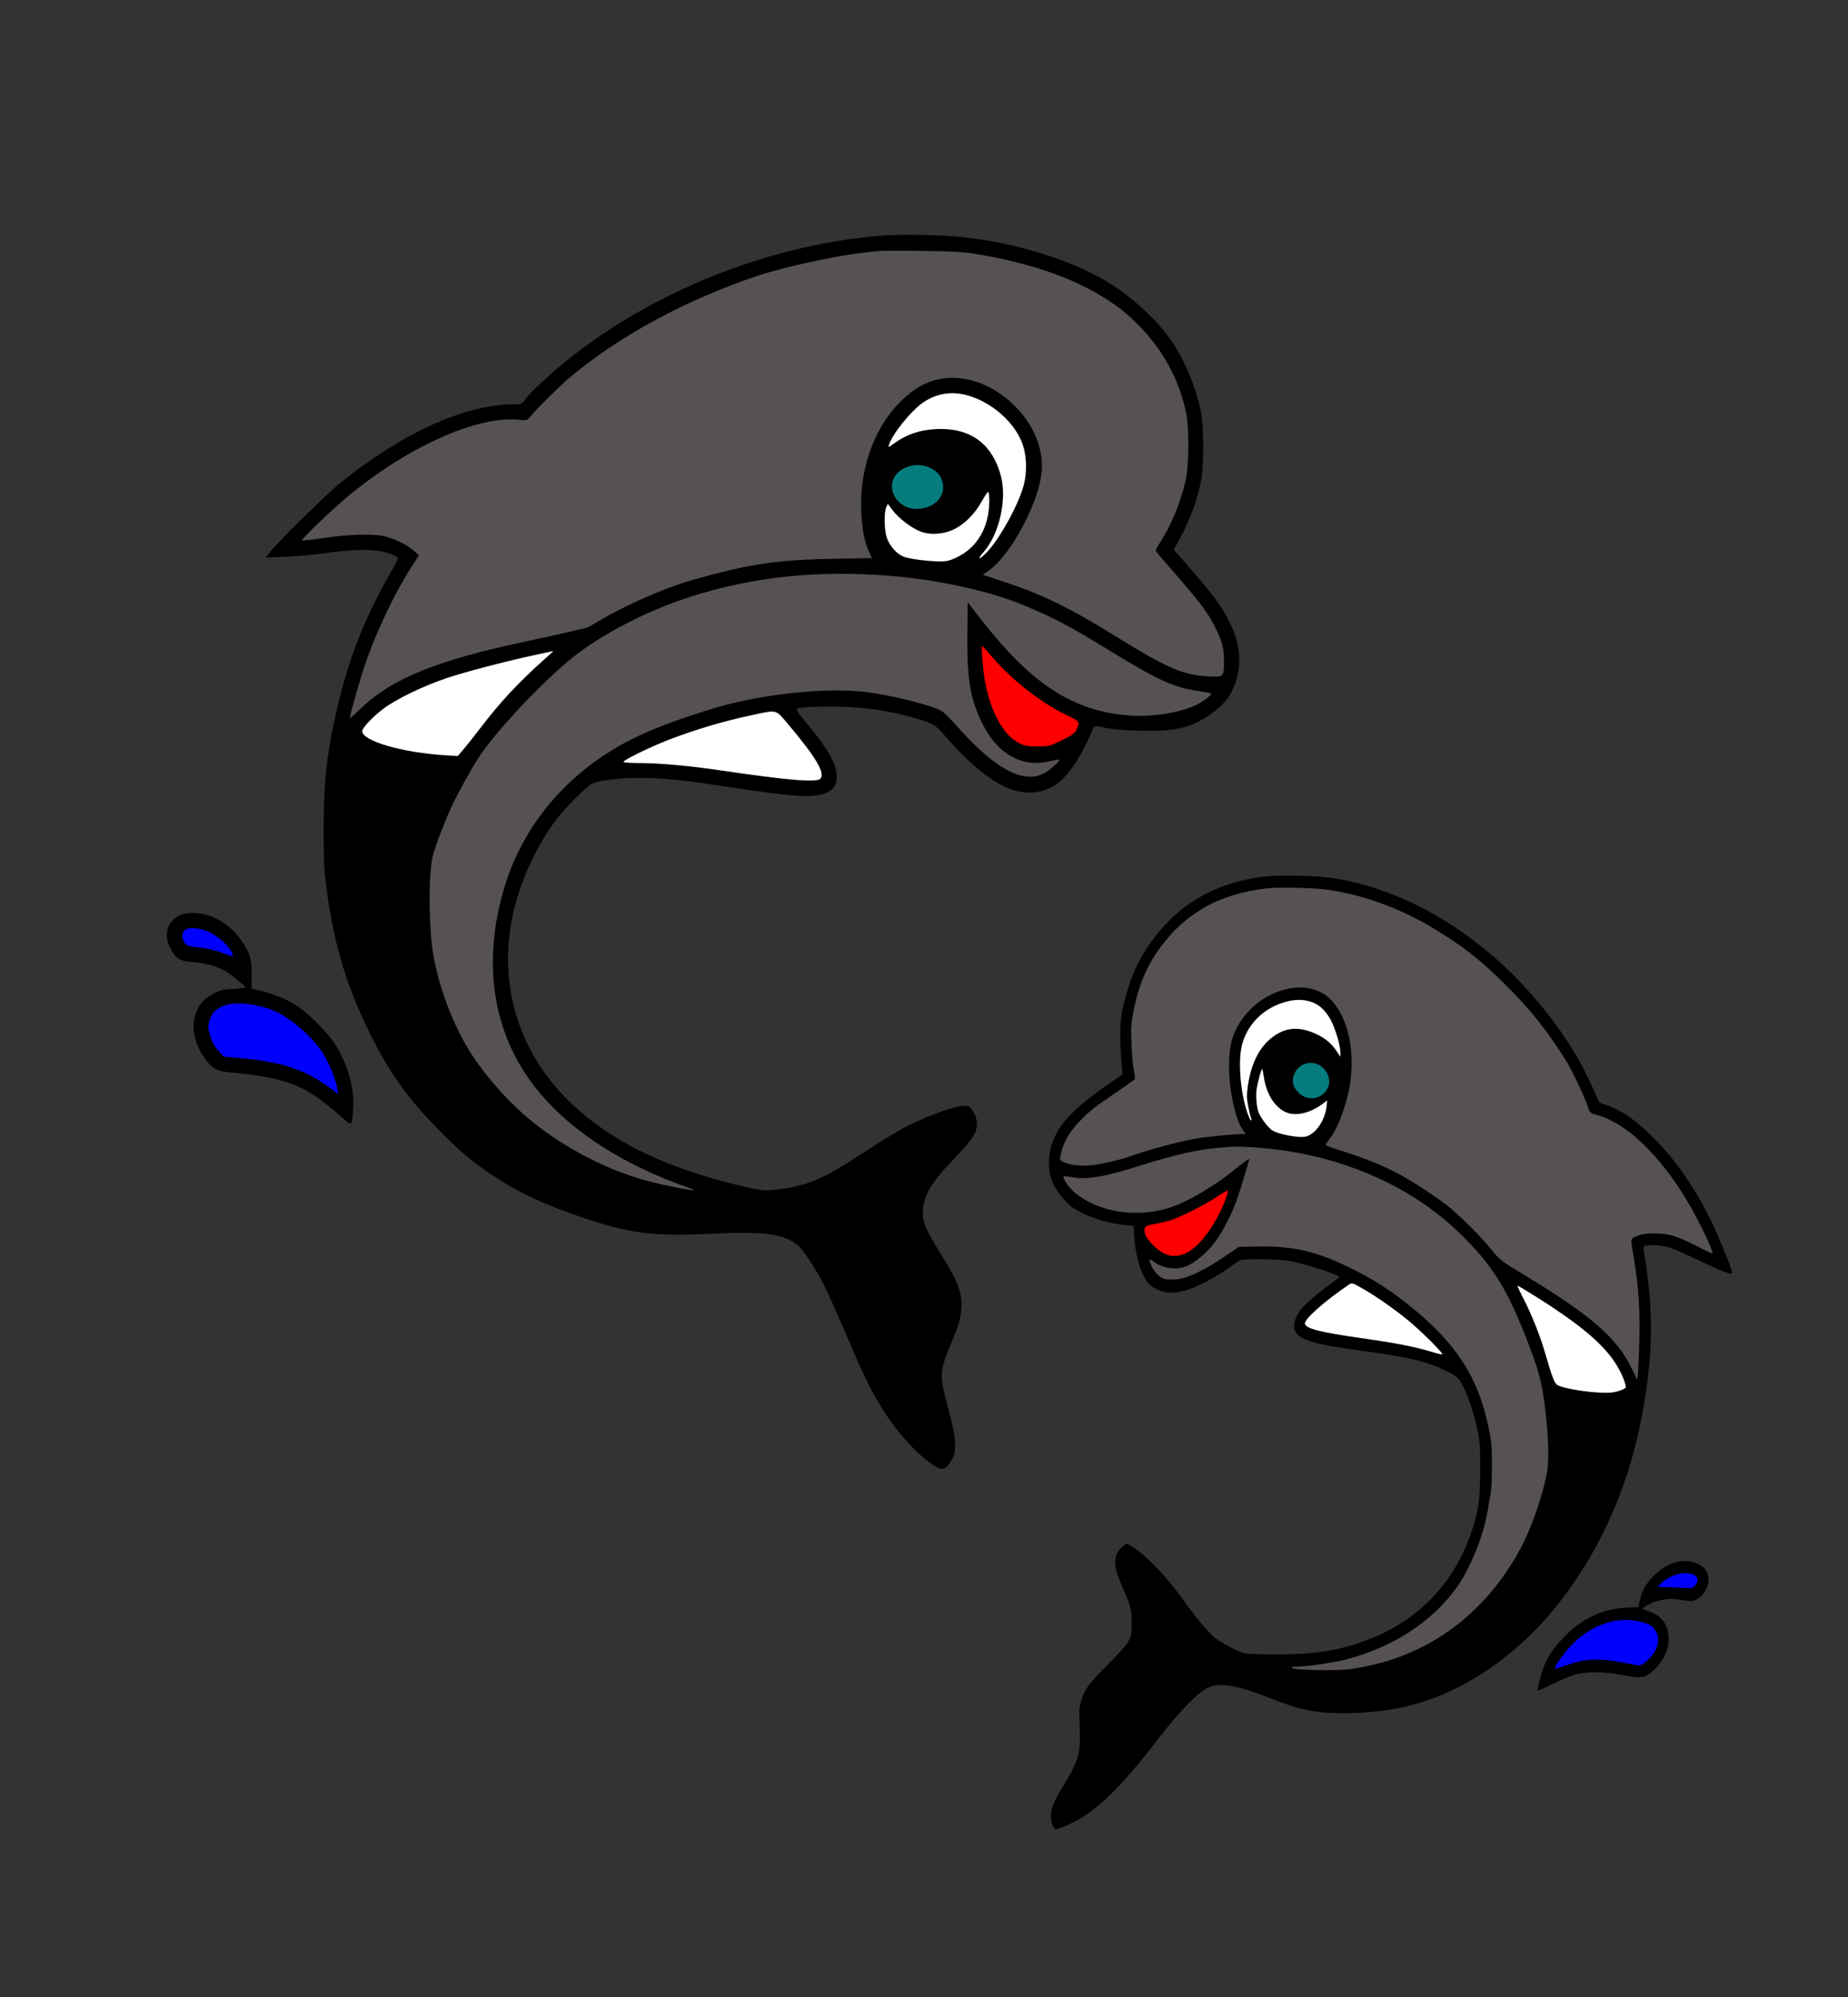 <svg version="1.1" xmlns="http://www.w3.org/2000/svg" xmlns:xlink="http://www.w3.org/1999/xlink" width="768" height="829.438"><rect width="100%" height="100%" fill="#333333" stroke="none"/><defs><clipPath id="clip-1"><rect x="0" y="122.998" transform="scale(0.512,0.512)" width="1500" height="1374" fill="none"/></clipPath></defs><g fill="none" fill-rule="nonzero" stroke="none" stroke-width="1" stroke-linecap="butt" stroke-linejoin="miter" stroke-miterlimit="10" stroke-dasharray="" stroke-dashoffset="0" font-family="none" font-weight="none" font-size="none" text-anchor="none" style="mix-blend-mode: normal"><g clip-path="url(#clip-1)"><g><path d="M366.848,97.842c-51.968,3.942 -106.957,27.853 -142.95,62.106c-2.56,2.406 -5.171,5.171 -5.837,6.195c-1.178,1.69 -1.382,1.792 -4.301,1.792c-20.634,0.051 -46.336,11.674 -72.55,32.819c-5.632,4.557 -25.498,24.115 -29.03,28.57l-1.792,2.253l7.936,-0.307c4.301,-0.154 12.032,-0.87 17.101,-1.587c10.496,-1.485 18.893,-1.69 23.706,-0.563c3.686,0.87 6.246,2.048 6.246,2.918c0,0.307 -1.485,3.123 -3.277,6.246c-12.134,21.043 -19.354,40.909 -24.371,67.072c-2.355,12.493 -3.226,22.682 -3.226,38.963c0,12.902 0.154,16.742 1.126,24.064c2.816,22.17 7.936,39.834 16.947,58.522c8.346,17.254 16.026,28.314 28.672,41.267c9.37,9.626 15.002,14.438 23.194,19.814c11.366,7.526 21.965,12.493 39.014,18.176c18.33,6.093 28.262,7.373 49.971,6.349c24.474,-1.178 32.256,-0.154 38.298,4.864c2.253,1.946 7.731,10.342 11.008,16.947c1.536,3.072 5.53,12.032 8.909,19.917c6.707,15.821 9.523,21.658 13.824,28.928c6.144,10.291 14.899,20.326 21.811,24.934c4.096,2.765 5.274,2.662 7.578,-0.614c2.97,-4.25 2.816,-9.267 -0.614,-21.76c-1.126,-3.994 -2.304,-9.062 -2.611,-11.213c-0.717,-4.762 -0.102,-7.578 3.584,-16.384c3.43,-8.09 4.301,-11.418 4.352,-15.923c0.051,-5.786 -1.485,-9.882 -7.526,-19.61c-7.117,-11.52 -8.55,-14.643 -8.55,-18.534c0,-7.066 3.226,-12.698 13.005,-22.784c7.936,-8.192 9.83,-11.213 9.421,-15.36c-0.154,-1.638 -0.768,-3.277 -1.69,-4.608c-1.229,-1.792 -1.69,-2.048 -3.328,-2.048c-4.506,0 -18.125,5.12 -27.29,10.291c-2.611,1.485 -9.216,5.581 -14.694,9.165c-16.998,11.11 -22.938,13.67 -35.994,15.36c-5.274,0.717 -7.475,0.41 -19.558,-2.662c-25.19,-6.4 -44.493,-15.309 -59.904,-27.802c-25.907,-20.941 -37.069,-51.354 -30.464,-83.098c2.918,-13.926 9.626,-28.723 18.227,-40.192c3.43,-4.557 12.39,-13.568 14.694,-14.746c2.714,-1.434 11.418,-2.509 20.122,-2.509c8.038,0 17.203,0.87 30.208,2.816c28.058,4.25 36.608,5.171 42.189,4.608c7.373,-0.768 10.189,-3.942 9.062,-10.189c-0.819,-4.762 -4.966,-11.315 -13.312,-21.197c-2.458,-2.918 -3.43,-4.403 -3.072,-4.762c0.87,-0.87 16.026,-1.178 24.678,-0.512c8.192,0.614 16.691,2.15 24.115,4.352c8.038,2.304 8.755,2.765 12.851,7.475c11.52,13.363 22.067,21.299 30.515,23.04c6.451,1.382 13.005,-0.307 17.562,-4.403c4.506,-4.045 9.83,-12.595 12.902,-20.582c0.973,-2.458 1.126,-2.509 6.042,-1.331c2.048,0.461 7.219,0.87 13.312,1.075c14.899,0.41 21.146,-0.922 29.082,-6.195c4.864,-3.226 8.038,-6.502 9.83,-10.291c4.352,-8.909 4.045,-18.432 -0.973,-28.467c-3.635,-7.219 -7.014,-11.776 -18.688,-25.037l-4.557,-5.171l1.638,-2.918c4.813,-8.704 7.987,-17.05 9.626,-25.139c1.331,-6.451 1.28,-23.706 -0.051,-29.747c-2.202,-10.138 -6.502,-20.429 -11.93,-28.57c-5.683,-8.602 -16.947,-18.944 -27.085,-24.986c-15.104,-9.011 -36.813,-15.77 -59.085,-18.381c-8.55,-0.973 -25.856,-1.382 -34.048,-0.717z" fill="#000000"/><path d="M404.736,105.368c20.48,3.174 38.81,9.165 51.917,16.947c7.475,4.454 12.134,8.09 17.664,13.926c9.421,9.933 15.667,21.658 18.534,34.765c1.434,6.554 1.331,22.528 -0.205,28.928c-2.202,9.318 -6.144,18.79 -10.701,25.651c-0.973,1.485 -1.69,2.918 -1.638,3.226c0.102,0.256 4.352,5.274 9.421,11.059c9.37,10.752 12.339,14.797 15.309,20.736c2.867,5.632 3.584,8.448 3.635,13.875c0,6.758 -0.051,6.81 -6.656,6.451c-10.701,-0.666 -16.845,-3.328 -38.758,-16.896c-18.893,-11.674 -30.054,-17.101 -45.926,-22.374l-8.909,-2.918l2.304,-1.587c8.653,-5.939 19.814,-25.958 21.965,-39.424c1.536,-9.37 -2.253,-20.019 -9.984,-28.109c-12.39,-13.107 -29.491,-16.435 -41.933,-8.192c-11.827,7.885 -20.019,22.118 -22.323,38.963c-1.382,9.83 -0.256,22.374 2.458,28.262l1.485,3.123l-16.23,0.307c-16.742,0.358 -25.242,1.126 -36.915,3.43c-7.424,1.485 -20.173,4.813 -26.573,6.963c-10.24,3.379 -25.037,10.138 -33.536,15.309c-1.997,1.178 -4.096,2.406 -4.659,2.714c-0.563,0.256 -8.141,2.048 -16.896,3.942c-18.995,4.096 -24.576,5.376 -33.024,7.731c-21.606,6.042 -34.714,12.544 -44.544,22.016c-2.56,2.458 -4.608,4.25 -4.608,4.045c0,-1.024 2.867,-11.469 5.222,-18.944c4.352,-13.875 12.493,-31.488 20.173,-43.52l3.277,-5.12l-2.15,-1.946c-2.611,-2.406 -8.346,-5.171 -12.442,-6.042c-4.915,-1.024 -14.797,-0.717 -24.781,0.768c-4.915,0.717 -9.062,1.178 -9.216,1.024c-0.461,-0.41 11.571,-11.981 18.381,-17.715c24.986,-20.89 54.016,-34.048 71.475,-32.41c3.635,0.307 3.738,0.307 4.915,-1.126c2.867,-3.533 12.339,-12.902 16.794,-16.64c20.378,-17.101 48.179,-32.102 77.824,-42.035c10.854,-3.584 31.744,-8.192 43.52,-9.523c2.662,-0.307 5.683,-0.666 6.656,-0.768c0.973,-0.102 8.806,-0.154 17.408,-0.051c12.442,0.154 16.947,0.358 22.272,1.178z" fill="#565252"/><path d="M401.664,164.095c10.291,2.714 20.122,11.315 23.347,20.48c1.638,4.762 1.843,11.315 0.512,16.64c-1.997,7.987 -10.086,22.682 -15.411,28.16c-3.277,3.379 -4.301,3.277 -1.331,-0.102c6.451,-7.373 9.728,-21.555 7.219,-31.386c-3.277,-12.851 -11.93,-19.712 -24.832,-19.712c-7.834,0 -13.926,1.894 -19.661,6.042c-2.355,1.69 -2.458,1.741 -2.099,0.614c1.536,-4.813 9.626,-14.746 14.694,-17.971c5.376,-3.482 11.264,-4.403 17.562,-2.765z" fill="#ffffff"/><path d="M386.355,194.252c2.97,1.382 4.608,3.174 5.325,5.99c1.485,5.427 -2.765,10.394 -9.472,11.059c-6.195,0.666 -11.52,-3.686 -11.52,-9.421c0,-6.605 8.755,-10.854 15.667,-7.629z" fill="#057d7f"/><path d="M411.136,207.973c-0.051,11.059 -4.915,19.456 -13.67,23.603c-2.867,1.331 -4.096,1.638 -6.81,1.587c-5.171,0 -12.851,-1.024 -15.258,-1.997c-2.816,-1.126 -5.837,-4.608 -6.912,-7.987c-1.024,-3.123 -1.126,-10.24 -0.205,-12.442l0.666,-1.485l1.997,2.662c2.56,3.379 7.834,7.424 11.52,8.806c4.25,1.638 9.882,1.229 14.285,-1.024c4.352,-2.202 8.602,-6.554 11.264,-11.469c1.229,-2.15 2.406,-3.942 2.662,-3.942c0.256,0 0.461,1.69 0.461,3.686z" fill="#ffffff"/><path d="M369.664,239.154c20.122,1.587 41.933,6.4 55.808,12.237c13.568,5.734 18.534,8.346 36.864,19.558c19.098,11.674 25.702,14.643 35.533,16.026c2.765,0.41 5.171,0.87 5.376,1.024c0.512,0.563 -3.072,3.328 -6.349,4.915c-6.451,3.072 -18.125,4.915 -27.136,4.301c-24.115,-1.741 -41.472,-13.158 -63.488,-41.779l-4.096,-5.325l-0.154,13.056c-0.205,18.688 1.178,27.085 6.093,37.12c6.298,12.902 16.742,18.79 28.262,15.872c1.946,-0.461 3.635,-0.768 3.738,-0.614c0.512,0.512 -3.891,4.454 -6.4,5.734c-8.55,4.301 -20.019,-1.843 -35.328,-18.893c-3.174,-3.584 -6.4,-6.81 -7.168,-7.168c-4.864,-2.509 -20.531,-6.4 -30.925,-7.731c-16.845,-2.15 -43.827,0.717 -63.795,6.758c-14.746,4.454 -26.112,8.755 -34.867,13.261c-24.627,12.595 -43.008,33.587 -51.149,58.317c-10.035,30.72 -6.656,59.904 9.574,82.637c13.773,19.302 37.325,35.072 67.635,45.414c0.41,0.102 0.614,0.307 0.512,0.41c-0.307,0.358 -10.445,-1.587 -17.357,-3.328c-16.742,-4.147 -35.072,-13.363 -49.408,-24.883c-9.677,-7.782 -19.814,-19.149 -26.214,-29.389c-7.066,-11.315 -12.902,-26.778 -15.206,-40.448c-1.843,-10.803 -1.997,-32.307 -0.256,-40.397c0.614,-3.021 4.864,-14.234 7.731,-20.48c2.458,-5.325 8.09,-15.565 11.366,-20.634c6.4,-9.933 23.962,-28.877 36.966,-39.885c12.39,-10.496 32.205,-20.941 51.098,-26.982c25.907,-8.294 52.787,-11.11 82.739,-8.704z" fill="#565252"/><path d="M412.314,272.844c7.885,9.267 19.814,18.688 29.952,23.654c6.758,3.328 6.502,2.97 5.222,6.349c-0.614,1.638 -2.048,2.611 -6.912,4.966c-4.403,2.099 -4.813,2.202 -9.472,2.202c-4.045,0 -5.274,-0.205 -7.219,-1.178c-6.81,-3.328 -11.981,-12.544 -14.541,-25.702c-0.819,-4.403 -1.638,-14.848 -1.178,-14.848c0.154,0 1.997,2.048 4.147,4.557z" fill="#ff0000"/><path d="M226.56,273.56c-10.957,9.728 -18.586,17.92 -26.88,28.774c-2.355,3.072 -5.427,6.963 -6.861,8.653l-2.56,3.021l-5.171,-0.307c-18.022,-1.126 -34.56,-5.939 -34.56,-10.035c0,-1.331 4.352,-5.939 8.806,-9.318c5.427,-4.045 16.538,-9.421 26.266,-12.698c7.424,-2.509 24.064,-6.861 36.096,-9.472c3.226,-0.666 6.349,-1.382 6.912,-1.485c0.563,-0.154 1.126,-0.256 1.28,-0.256c0.154,-0.051 -1.331,1.382 -3.328,3.123z" fill="#ffffff"/><path d="M327.834,301.157c11.418,13.568 15.258,20.122 13.056,22.323c-1.587,1.587 -14.029,0.563 -40.909,-3.43c-13.056,-1.946 -25.856,-3.123 -34.355,-3.123c-3.686,0 -6.554,-0.205 -6.554,-0.461c0,-0.768 10.752,-6.042 18.33,-9.011c11.366,-4.403 23.603,-8.038 35.379,-10.496c10.445,-2.202 9.37,-2.509 15.053,4.198z" fill="#ffffff"/><path d="M146.125,308.888c1.843,2.509 5.376,4.506 12.134,6.707c6.656,2.253 15.565,3.84 23.654,4.25c3.277,0.154 5.99,0.41 5.99,0.461c0,0.102 -1.126,2.304 -2.509,4.915c-5.99,11.264 -10.803,23.757 -12.186,31.59c-1.28,7.219 -1.28,29.85 0,37.786c2.15,13.466 5.734,24.627 11.366,35.738c6.195,12.237 12.032,20.429 22.272,31.181c10.291,10.854 26.675,22.016 41.83,28.57c18.381,7.885 36.557,11.674 56.218,11.674c16.077,0 30.822,-2.662 39.782,-7.219c4.864,-2.458 7.936,-4.301 25.498,-15.411c7.526,-4.813 17.05,-9.574 22.733,-11.418c3.738,-1.178 6.963,-1.638 6.963,-1.024c0,1.28 -2.714,4.659 -8.653,10.803c-7.424,7.731 -10.291,11.878 -12.493,17.92c-1.741,4.966 -2.048,8.192 -1.178,12.39c0.922,4.301 2.202,7.014 7.578,15.309c2.253,3.482 4.915,8.141 5.939,10.291c1.792,3.738 1.894,4.198 1.894,9.062c0,4.915 -0.102,5.325 -2.202,10.24c-5.069,11.674 -5.427,12.902 -5.427,18.176c0,4.045 0.358,6.298 2.099,13.312c2.97,11.725 3.942,17.92 2.918,17.92c-2.304,0 -10.906,-9.165 -16.384,-17.408c-4.198,-6.4 -11.162,-19.712 -14.95,-28.723c-1.126,-2.662 -3.379,-7.936 -4.966,-11.725c-6.656,-15.667 -11.981,-25.088 -17.408,-30.515c-4.301,-4.352 -6.861,-5.683 -13.107,-6.912c-6.093,-1.229 -16.64,-1.382 -32.563,-0.512c-20.122,1.126 -34.662,-1.434 -56.166,-9.984c-19.098,-7.578 -28.109,-13.107 -43.52,-26.829c-12.954,-11.469 -25.395,-28.723 -33.997,-47.104c-12.083,-25.907 -16.947,-50.79 -16.333,-84.019c0.154,-10.24 0.512,-16.077 1.331,-21.709c1.28,-9.216 1.587,-10.752 2.048,-10.138c0.205,0.205 1.024,1.28 1.792,2.355z" fill="#000000"/><path d="M523.469,364.287c-19.046,2.918 -33.178,11.11 -44.134,25.651c-4.864,6.451 -8.038,12.646 -10.547,20.685c-2.765,8.755 -3.533,14.234 -3.174,22.784c0.154,3.942 0.461,8.448 0.614,9.984l0.307,2.816l-4.762,3.277c-10.957,7.526 -17.408,13.158 -21.146,18.637c-4.608,6.758 -5.99,15.206 -3.533,22.118c1.126,3.328 5.171,8.704 8.141,10.906c4.966,3.686 14.387,6.912 22.17,7.68l3.738,0.358l0.154,3.328c0.307,6.502 1.69,12.851 3.738,16.896c1.638,3.328 2.253,4.045 4.608,5.478c3.533,2.099 6.554,2.458 11.366,1.485c5.837,-1.229 14.541,-5.786 22.938,-12.083c1.69,-1.229 1.997,-1.28 9.984,-1.28c4.557,0 9.83,0.307 11.725,0.666c6.707,1.229 20.89,5.786 20.89,6.707c0,0.205 -1.434,1.382 -3.174,2.611c-5.478,3.84 -11.571,9.114 -13.158,11.469c-2.202,3.174 -2.97,6.298 -2.048,8.243c1.894,3.994 7.987,5.734 30.413,8.704c16.794,2.304 23.91,3.994 31.795,7.68c3.379,1.536 5.069,2.662 6.093,4.045c2.202,2.867 5.274,11.008 7.066,18.739c1.536,6.605 1.587,7.373 1.587,18.176c0.051,12.442 -0.512,16.538 -3.328,25.344c-7.424,22.989 -23.757,39.322 -47.053,47.002c-10.701,3.533 -19.661,4.762 -34.509,4.762c-5.888,0 -11.52,-0.205 -12.544,-0.358c-2.15,-0.41 -7.834,-3.174 -11.52,-5.632c-3.226,-2.15 -8.294,-8.038 -14.95,-17.357c-5.786,-8.192 -14.592,-17.459 -19.61,-20.685l-3.226,-2.099l-1.485,1.024c-0.768,0.563 -1.894,1.843 -2.509,2.867c-1.485,2.355 -1.229,6.4 0.717,10.957c5.018,11.725 5.171,12.134 5.171,18.176c0,7.168 -0.051,7.27 -10.24,17.664c-8.038,8.141 -9.267,9.882 -10.803,15.104c-0.717,2.56 -0.819,4.25 -0.563,9.984c0.512,11.059 -0.358,14.49 -6.195,23.859c-5.53,8.909 -6.758,13.158 -5.018,17.306c0.717,1.741 0.973,1.946 2.202,1.638c0.819,-0.205 3.123,-1.126 5.171,-2.099c10.547,-4.966 20.275,-14.285 35.942,-34.56c9.421,-12.186 16.64,-19.661 21.094,-21.914c4.557,-2.253 11.418,-1.28 23.296,3.277c10.342,3.994 12.544,4.71 17.818,5.888c8.704,1.946 22.886,1.843 36.096,-0.358c23.45,-3.891 47.565,-18.637 65.792,-40.346c13.21,-15.821 23.552,-34.355 30.618,-55.091c3.277,-9.523 5.683,-19.405 7.782,-31.488c3.789,-22.323 3.789,-39.782 -0.051,-63.078c-0.307,-2.048 -0.256,-2.15 1.075,-2.509c1.946,-0.512 7.27,0.051 10.24,1.075c1.434,0.461 6.605,2.765 11.52,5.12c10.547,5.018 13.824,6.195 13.824,5.069c0,-1.28 -5.632,-15.053 -8.755,-21.453c-6.758,-13.875 -14.49,-25.037 -23.757,-34.355c-7.731,-7.782 -14.08,-12.083 -20.685,-14.08c-1.382,-0.41 -2.355,-1.024 -2.509,-1.587c-0.461,-1.843 -5.683,-12.749 -8.038,-16.896c-8.96,-15.616 -22.272,-31.693 -36.096,-43.469c-19.763,-16.896 -41.779,-27.802 -64.256,-31.744c-7.987,-1.382 -25.344,-1.792 -32.307,-0.717z" fill="#000000"/><path d="M550.758,369.407c14.848,1.946 30.72,7.629 44.493,15.872c13.056,7.885 20.173,13.466 31.437,24.781c9.882,9.882 16.589,18.432 24.474,31.027c2.099,3.43 7.731,15.258 8.602,18.227c0.819,2.765 1.331,3.277 3.789,3.738c1.024,0.154 3.482,1.126 5.53,2.099c12.186,5.837 25.6,20.941 35.84,40.346c3.738,7.014 7.373,15.206 6.758,15.206c-0.205,0 -3.021,-1.331 -6.298,-3.021c-8.755,-4.454 -11.93,-5.427 -17.766,-5.376c-3.84,0 -5.376,0.256 -7.373,1.126c-2.816,1.28 -2.714,0.102 -1.126,9.83c1.894,11.674 2.458,20.326 2.15,33.28c-0.154,6.912 -0.461,13.414 -0.614,14.49l-0.307,1.997l-2.202,-4.557c-6.144,-12.8 -16.691,-21.965 -45.005,-39.117c-9.421,-5.683 -9.779,-5.939 -13.414,-10.445c-4.045,-5.018 -11.776,-12.8 -17.152,-17.254c-4.71,-3.942 -15.565,-11.059 -21.965,-14.438c-6.246,-3.277 -14.541,-6.605 -23.398,-9.318c-3.482,-1.075 -6.298,-2.15 -6.298,-2.355c0,-0.205 0.768,-1.434 1.741,-2.662c2.202,-2.867 3.942,-6.605 5.888,-12.442c5.53,-16.384 3.738,-34.048 -4.403,-44.083c-9.984,-12.288 -33.178,-5.325 -41.011,12.339c-1.638,3.738 -2.355,7.834 -2.355,14.182c0,9.728 2.56,21.811 5.581,26.214l1.331,1.946h-1.434c-3.891,0.051 -14.746,1.075 -18.842,1.792c-7.629,1.331 -19.61,4.557 -28.672,7.731c-3.43,1.178 -9.728,2.662 -13.926,3.277c-6.912,1.024 -14.95,-0.666 -14.285,-2.97c0.102,-0.461 0.41,-1.69 0.614,-2.662c0.154,-0.973 1.126,-3.379 2.099,-5.325c2.048,-4.045 8.141,-10.496 13.414,-14.182c1.792,-1.229 5.683,-3.942 8.653,-5.99c2.97,-2.048 5.683,-3.942 5.99,-4.198c0.512,-0.41 0.461,-1.229 -0.051,-3.738c-0.41,-1.741 -0.87,-6.758 -1.024,-11.11c-0.307,-7.322 -0.205,-8.448 1.024,-14.592c2.099,-10.24 5.786,-18.739 11.008,-25.651c5.632,-7.475 10.752,-12.083 18.278,-16.486c7.066,-4.096 15.923,-6.81 26.061,-7.987c4.506,-0.512 18.79,-0.205 24.166,0.461z" fill="#565252"/><path d="M544.563,415.999c3.482,1.024 6.349,3.635 8.55,7.782c1.946,3.738 3.942,10.496 3.942,13.414v1.741l-1.587,-2.355c-2.099,-3.174 -4.659,-5.325 -8.397,-7.066c-7.782,-3.635 -13.926,-2.816 -19.917,2.662c-4.403,4.045 -7.373,10.496 -8.55,18.79c-0.563,3.994 -0.512,5.171 0.154,8.653c0.461,2.202 0.973,4.454 1.229,4.966c0.256,0.666 0.205,0.87 -0.205,0.666c-0.307,-0.205 -0.973,-1.792 -1.587,-3.584c-2.97,-9.318 -3.789,-22.323 -1.741,-28.774c2.662,-8.346 9.267,-14.49 18.074,-16.845c3.686,-0.973 6.861,-1.024 10.035,-0.051z" fill="#ffffff"/><path d="M548.864,442.776c3.43,2.56 4.506,6.554 2.56,9.728c-2.816,4.608 -8.806,4.915 -12.442,0.614c-1.894,-2.253 -2.202,-4.506 -0.973,-7.322c1.843,-4.147 7.27,-5.632 10.854,-3.021z" fill="#057d7f"/><path d="M525.312,447.743c1.075,7.014 4.813,12.595 9.523,14.387c4.096,1.536 9.83,0.102 15.002,-3.789l1.741,-1.28l-0.307,2.662c-0.666,5.683 -4.506,11.264 -8.55,12.339c-2.765,0.717 -11.52,-0.922 -14.131,-2.662c-1.638,-1.126 -4.659,-5.12 -5.53,-7.322c-0.87,-2.202 -1.229,-7.117 -0.819,-9.83c0.563,-3.277 1.997,-8.55 2.304,-8.243c0.102,0.102 0.461,1.792 0.768,3.738z" fill="#ffffff"/><path d="M522.752,476.671c33.229,2.509 63.334,15.36 84.378,36.045c12.595,12.288 18.637,21.76 26.266,40.806c6.042,15.155 7.526,20.582 8.909,32.922c1.28,11.622 1.485,20.582 0.512,25.651c-1.741,9.267 -6.502,22.835 -10.854,30.976c-15.309,28.467 -40.397,46.182 -71.219,50.227c-5.581,0.717 -22.938,0.358 -23.808,-0.512c-0.41,-0.41 0.358,-0.563 2.509,-0.563c3.482,0 14.592,-1.638 19.302,-2.816c20.019,-5.12 36.25,-15.616 46.746,-30.208c5.53,-7.782 11.008,-21.299 12.698,-31.488c0.461,-2.662 1.075,-6.093 1.331,-7.629c0.307,-1.536 0.512,-6.758 0.512,-11.622c0,-7.782 -0.154,-9.677 -1.485,-15.923c-4.403,-20.89 -13.568,-34.867 -33.075,-50.483c-9.267,-7.424 -17.459,-12.39 -28.723,-17.51c-11.622,-5.222 -21.094,-7.117 -34.253,-6.81l-7.68,0.154l-5.888,3.994c-8.294,5.683 -15.565,9.165 -20.019,9.472c-1.894,0.102 -4.045,0.102 -4.71,-0.102c-1.946,-0.461 -4.506,-2.816 -5.53,-5.171c-1.382,-3.072 -1.229,-3.584 0.717,-2.099c3.635,2.765 8.806,3.584 13.21,2.099c3.686,-1.28 9.062,-5.734 12.39,-10.291c3.533,-4.813 7.424,-12.544 9.523,-18.893c1.485,-4.454 4.659,-15.002 4.659,-15.462c0,-0.358 -2.918,1.792 -6.912,5.018c-7.373,5.99 -18.432,12.493 -25.242,14.848c-14.182,4.864 -30.618,2.355 -40.704,-6.246c-2.304,-1.997 -4.864,-5.837 -4.25,-6.451c0.154,-0.154 1.792,0 3.635,0.358c5.99,1.126 13.517,-0.154 28.416,-4.915c13.875,-4.352 23.347,-6.554 32.256,-7.322c7.014,-0.614 8.704,-0.614 16.384,-0.051z" fill="#565252"/><path d="M508.979,499.045c-3.686,9.472 -10.342,18.534 -15.565,21.146c-5.274,2.662 -9.37,1.741 -14.182,-3.021c-3.226,-3.226 -4.301,-5.786 -3.174,-7.629c0.256,-0.358 1.894,-0.87 3.738,-1.178c1.792,-0.256 4.762,-0.973 6.605,-1.536c4.608,-1.485 14.336,-6.4 19.507,-9.882c2.355,-1.587 4.352,-2.662 4.454,-2.406c0.102,0.256 -0.563,2.253 -1.382,4.506z" fill="#ff0000"/><path d="M565.709,534.885c4.966,2.714 12.902,8.192 18.995,13.107c5.171,4.147 15.155,14.029 14.694,14.541c-0.154,0.102 -2.202,-0.358 -4.506,-1.075c-6.861,-2.099 -15.155,-3.686 -29.133,-5.683c-17.152,-2.406 -23.04,-3.942 -23.45,-5.99c-0.358,-1.792 7.936,-9.165 17.818,-15.923c1.69,-1.178 1.69,-1.178 5.581,1.024z" fill="#ffffff"/><path d="M640.205,539.749c20.736,13.261 29.85,21.862 34.253,32.307c0.819,1.946 1.331,3.84 1.178,4.198c-0.154,0.41 -1.587,1.126 -3.226,1.587c-2.355,0.666 -4.096,0.768 -8.602,0.512c-5.99,-0.358 -14.131,-1.792 -16.384,-2.97c-1.382,-0.666 -2.15,-2.611 -5.632,-14.49c-1.792,-6.195 -5.427,-15.206 -8.397,-20.992c-1.69,-3.226 -2.918,-5.888 -2.662,-5.888c0.256,0 4.506,2.611 9.472,5.734z" fill="#ffffff"/><path d="M679.424,579.788c0,0.102 -0.563,3.226 -1.28,7.014c-3.482,18.33 -8.909,34.048 -17.971,51.661c-6.246,12.083 -12.544,21.094 -21.862,31.334c-11.11,12.134 -20.173,19.251 -32.358,25.498c-15.462,7.936 -25.242,10.394 -44.083,11.11c-12.8,0.461 -18.381,-0.614 -34.458,-6.605c-10.65,-3.994 -14.131,-4.915 -19.251,-5.12c-4.352,-0.154 -7.834,1.28 -12.851,5.222c-3.533,2.867 -10.854,10.957 -16.333,18.176c-8.09,10.598 -15.565,19.2 -21.914,25.139c-5.274,4.966 -14.694,11.11 -15.616,10.24c-0.512,-0.512 1.485,-4.813 5.12,-11.11c1.997,-3.482 4.352,-7.834 5.222,-9.677l1.587,-3.328v-10.752c0,-14.182 -0.205,-13.67 10.906,-24.678c10.138,-10.086 10.598,-10.957 10.547,-20.378c-0.051,-6.707 -0.41,-8.09 -4.71,-18.176c-1.178,-2.662 -2.15,-5.632 -2.15,-6.554c0,-1.638 0,-1.638 1.434,-0.922c4.506,2.406 10.65,9.062 19.251,20.787c6.81,9.318 11.725,14.797 15.36,17.101c15.36,9.779 31.693,13.978 50.739,13.056c19.2,-0.973 36.71,-7.424 52.89,-19.61c8.192,-6.195 19.712,-18.739 23.757,-25.907c0.717,-1.28 2.355,-4.198 3.686,-6.502c6.861,-11.981 12.186,-28.928 12.902,-40.858c0.307,-4.506 -0.154,-13.107 -1.126,-22.374l-0.307,-2.918l2.304,0.717c4.915,1.485 13.261,2.458 18.534,2.15c5.888,-0.358 8.448,-1.024 10.086,-2.765c0.973,-1.024 1.946,-1.536 1.946,-0.973z" fill="#000000"/><path d="M77.21,379.442c-6.963,1.126 -9.933,8.192 -6.246,14.797c2.202,3.891 3.84,4.915 8.755,5.325c6.093,0.563 10.496,1.741 13.67,3.635c3.072,1.843 8.499,6.246 8.499,6.912c0,0.205 -2.15,0.461 -4.813,0.614c-4.301,0.154 -5.274,0.41 -8.294,1.946c-4.147,2.099 -6.451,4.864 -7.68,9.114c-1.587,5.325 -0.102,12.083 3.84,17.613c3.226,4.506 5.171,5.53 11.418,6.093c22.477,2.048 30.669,5.274 44.544,17.562c5.632,4.966 5.274,5.018 5.786,-1.741c0.614,-7.68 -1.075,-15.462 -4.864,-23.04c-2.458,-4.864 -4.301,-7.424 -9.216,-12.493c-8.294,-8.602 -14.029,-11.827 -26.726,-14.848l-1.331,-0.307l0.051,-5.734c0.051,-6.554 -0.614,-8.909 -4.198,-14.131c-5.632,-8.192 -14.848,-12.698 -23.194,-11.315z" fill="#000000"/><path d="M87.142,387.224c1.587,0.768 4.045,2.458 5.376,3.686c2.458,2.202 4.762,5.581 4.147,6.144c-0.154,0.154 -1.638,-0.256 -3.277,-0.922c-3.277,-1.382 -6.81,-2.202 -11.93,-2.714c-2.458,-0.256 -3.635,-0.666 -4.506,-1.536c-1.434,-1.434 -1.587,-4.045 -0.307,-5.478c1.382,-1.485 6.656,-1.075 10.496,0.819z" fill="#0000ff"/><path d="M106.086,417.484c2.048,0.41 5.069,1.229 6.707,1.843c7.322,2.765 17.459,11.469 21.76,18.739c2.611,4.403 5.018,10.445 5.53,13.773l0.358,2.509l-2.509,-1.894c-10.24,-7.834 -20.224,-11.315 -36.813,-12.851l-8.192,-0.768l-2.15,-2.355c-1.536,-1.69 -2.509,-3.379 -3.226,-5.734c-1.178,-3.84 -1.229,-4.301 -0.461,-6.963c1.638,-6.042 8.55,-8.294 18.995,-6.298z" fill="#0000ff"/><path d="M697.293,648.652c-3.635,0.768 -7.475,3.072 -10.496,6.349c-3.123,3.379 -4.454,5.837 -5.325,9.933l-0.563,2.56l-5.478,0.256c-9.421,0.512 -17.664,4.352 -24.934,11.674c-4.454,4.454 -6.861,7.885 -8.602,12.083c-1.331,3.379 -3.226,10.291 -2.867,10.65c0.102,0.102 2.97,-1.126 6.349,-2.816c3.379,-1.638 7.629,-3.379 9.472,-3.891c4.864,-1.28 12.237,-1.126 19.814,0.358c7.782,1.485 9.267,1.178 13.21,-2.714c3.789,-3.84 5.632,-7.885 5.632,-12.39c-0.051,-5.376 -2.56,-9.216 -7.27,-11.059c-0.768,-0.307 -1.997,-0.768 -2.662,-1.024l-1.28,-0.512l1.536,-0.922c4.71,-2.867 9.933,-3.686 15.718,-2.56c3.43,0.717 4.864,0.41 7.066,-1.434c3.379,-2.867 4.454,-7.834 2.355,-10.957c-1.997,-3.021 -7.014,-4.557 -11.674,-3.584z" fill="#000000"/><path d="M703.437,653.874c2.099,0.717 2.611,2.611 1.229,4.454c-0.87,1.126 -1.382,1.382 -3.021,1.229c-1.126,-0.051 -4.352,-0.154 -7.219,-0.256c-2.918,-0.051 -5.274,-0.256 -5.274,-0.41c0,-0.154 0.512,-0.717 1.178,-1.28c3.994,-3.584 9.267,-5.069 13.107,-3.738z" fill="#0000ff"/><path d="M681.728,673.586c3.738,0.922 5.12,1.792 6.4,3.942c1.331,2.15 1.28,4.915 -0.051,7.782c-1.28,2.662 -5.222,6.4 -6.81,6.4c-0.614,0 -3.328,-0.461 -6.042,-1.024c-10.547,-2.15 -16.589,-1.843 -24.678,1.075c-2.253,0.819 -4.147,1.382 -4.301,1.28c-0.563,-0.614 4.147,-7.168 7.629,-10.547c8.09,-7.936 18.637,-11.315 27.853,-8.909z" fill="#0000ff"/></g></g></g></svg>